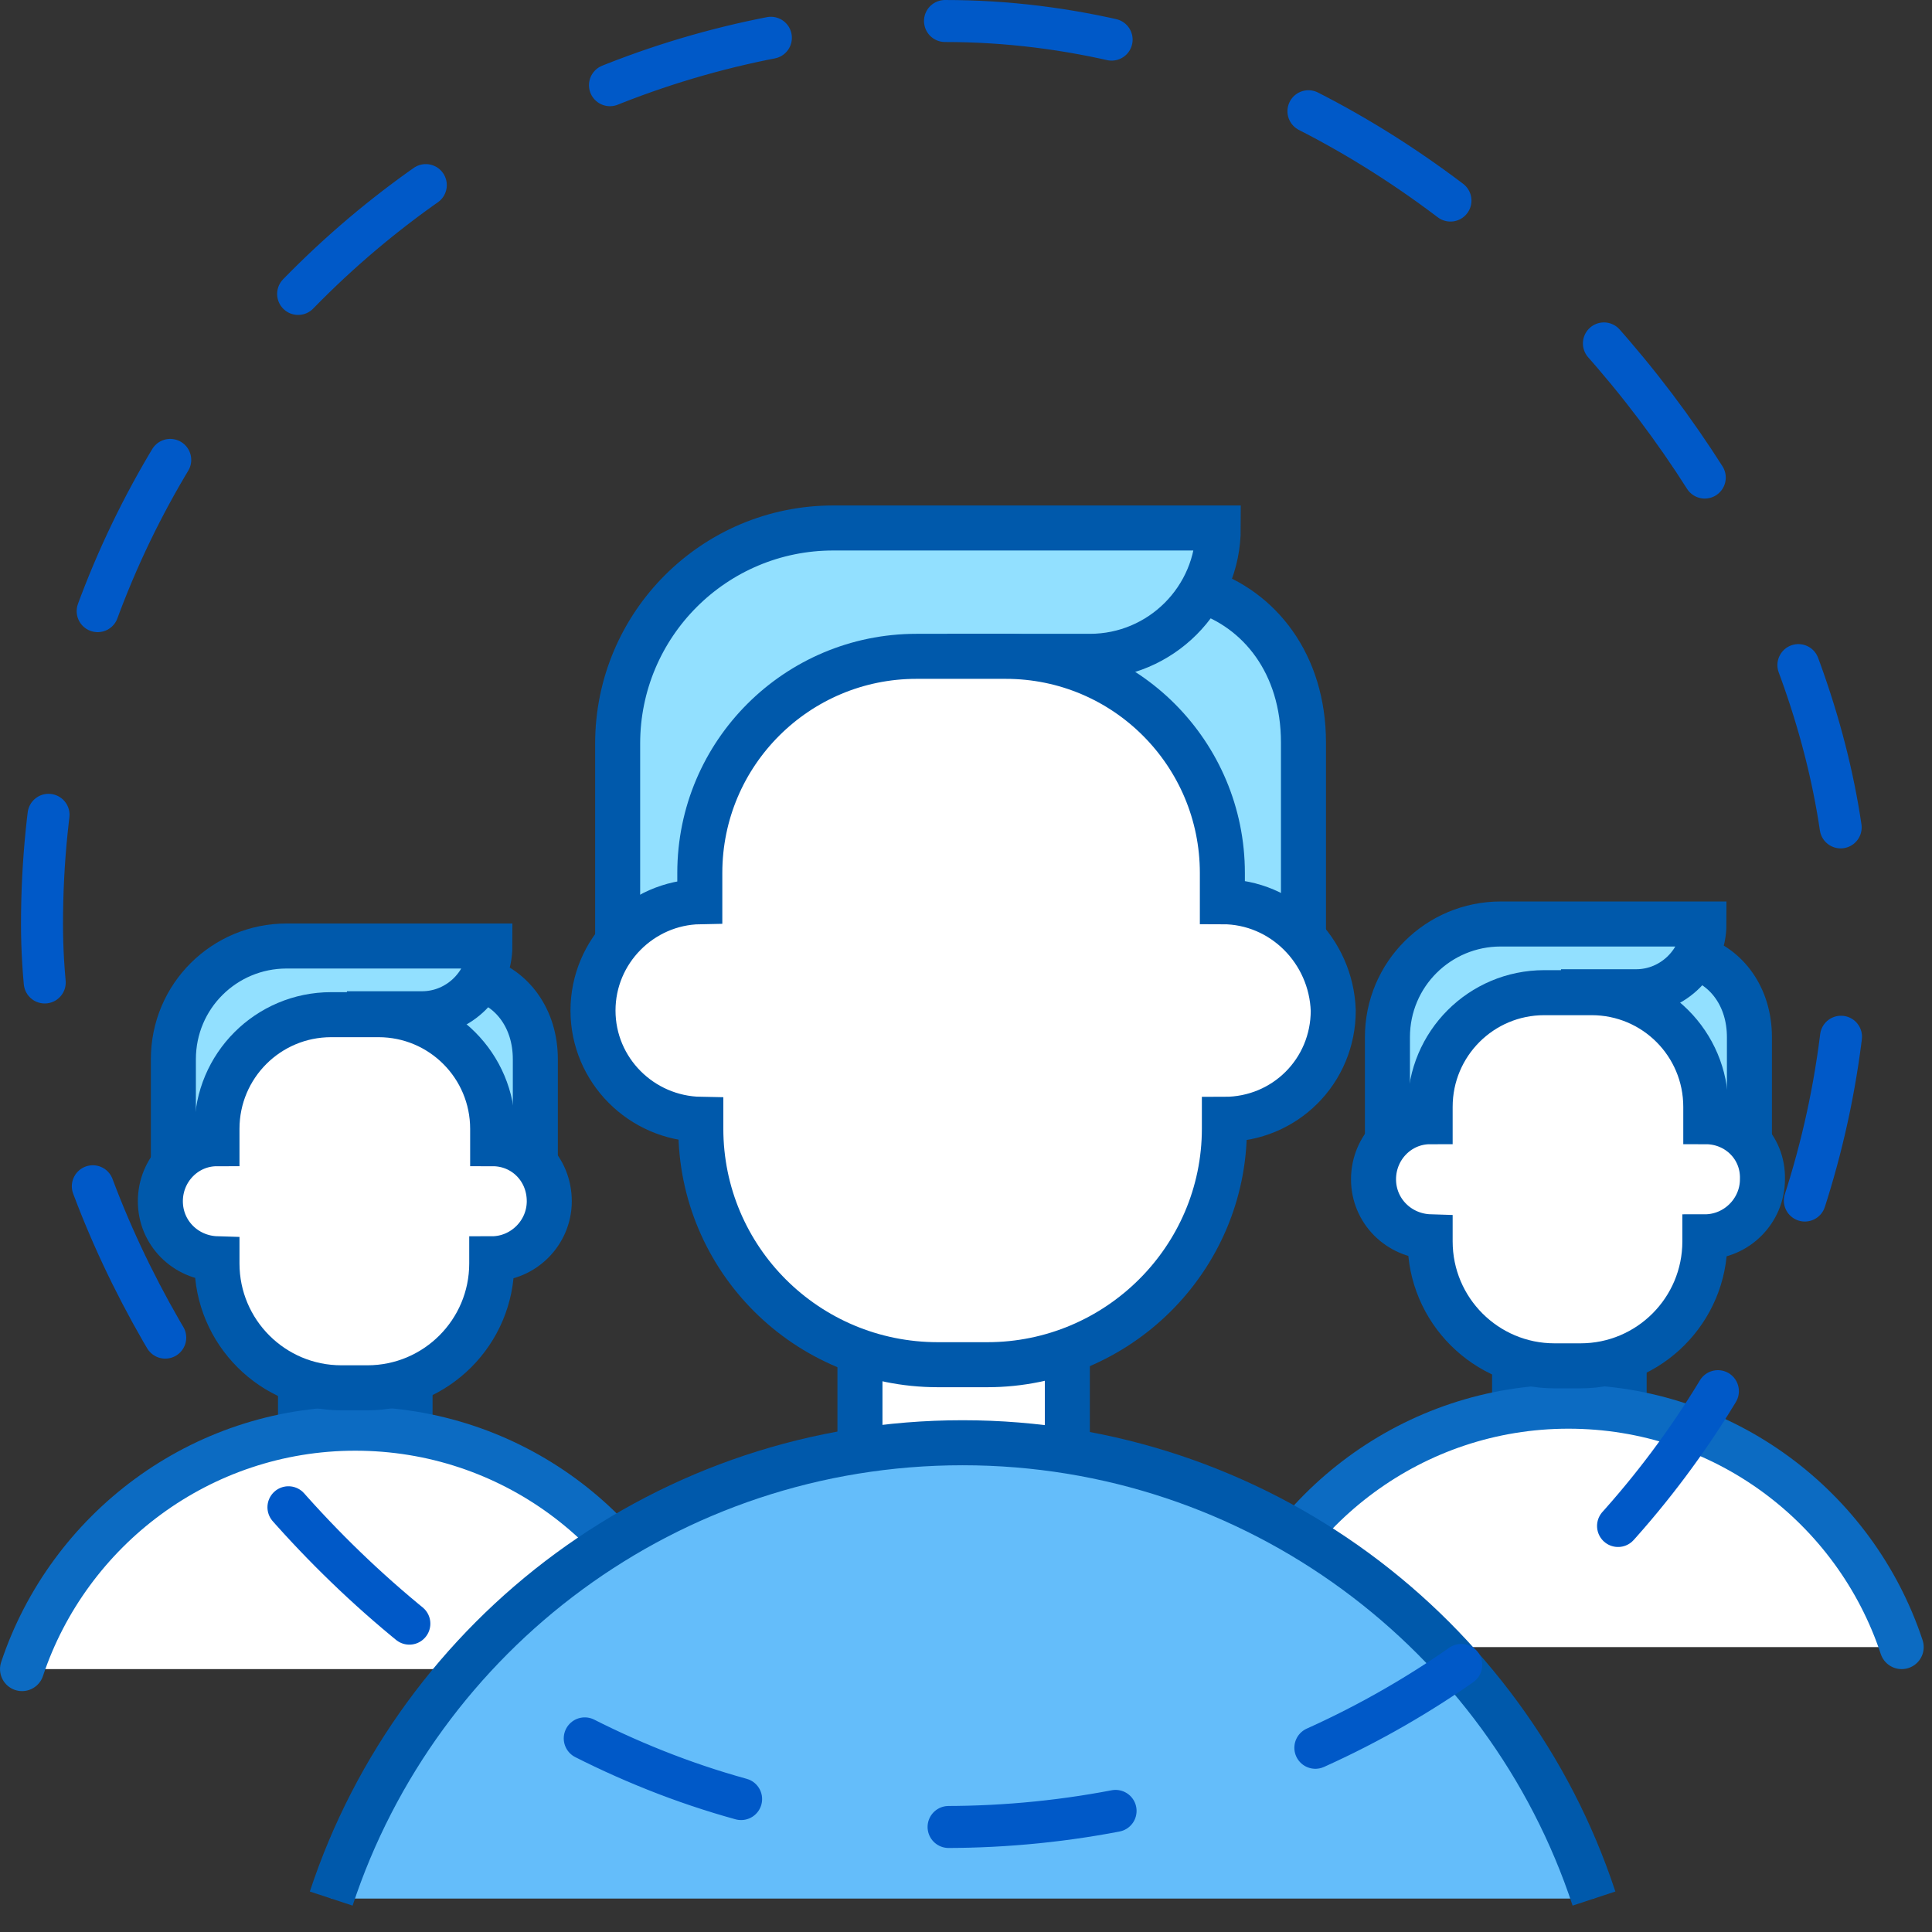 <svg width="46" height="46" viewBox="0 0 46 46" fill="none" xmlns="http://www.w3.org/2000/svg">
    <rect x="0" y="0" width="46" height="46" fill="#333333" stroke="none"/>
    <path d="M9.763 31.342V34.104H7.155V31.342H9.763Z" fill="white" stroke="#0059AB" stroke-width="1.072"
        stroke-miterlimit="10" />
    <path
        d="M16.393 39.74C15.288 36.403 12.15 34.016 8.459 34.016C4.769 34.016 1.63 36.425 0.525 39.74"
        fill="white" />
    <path
        d="M16.393 39.74C15.288 36.403 12.15 34.016 8.459 34.016C4.769 34.016 1.63 36.425 0.525 39.74"
        stroke="#0C6BC2" stroke-width="1.049" stroke-miterlimit="10" stroke-linecap="round" stroke-linejoin="round" />
    <path
        d="M11.465 23.319C12.194 23.54 12.746 24.248 12.746 25.22V27.673L4.128 27.695V25.22C4.128 23.717 5.343 22.524 6.824 22.524H11.664C11.664 23.408 10.934 24.137 10.05 24.137H8.26"
        fill="#92E0FF" />
    <path
        d="M11.465 23.319C12.194 23.54 12.746 24.248 12.746 25.22V27.673L4.128 27.695V25.22C4.128 23.717 5.343 22.524 6.824 22.524H11.664C11.664 23.408 10.934 24.137 10.05 24.137H8.26"
        stroke="#0059AB" stroke-width="1.072" stroke-miterlimit="10" />
    <path
        d="M11.73 27.231V26.878C11.73 25.375 10.514 24.159 9.012 24.159H7.885C6.382 24.159 5.166 25.375 5.166 26.878V27.231C4.415 27.231 3.818 27.85 3.818 28.601C3.818 29.353 4.415 29.949 5.166 29.971V30.082C5.166 31.717 6.492 33.043 8.128 33.043H8.747C10.382 33.043 11.708 31.717 11.708 30.082V29.971C12.459 29.971 13.078 29.353 13.078 28.601C13.078 27.828 12.481 27.231 11.73 27.231Z"
        fill="white" stroke="#0059AB" stroke-width="1.072" stroke-miterlimit="10" />
    <path d="M38.67 30.818V33.58H36.062V30.818H38.67Z" fill="white" stroke="#0059AB" stroke-width="1.072"
        stroke-miterlimit="10" />
    <path
        d="M45.278 39.216C44.173 35.879 41.034 33.492 37.344 33.492C33.653 33.492 30.515 35.901 29.41 39.216"
        fill="white" />
    <path
        d="M45.278 39.216C44.173 35.879 41.034 33.492 37.344 33.492C33.653 33.492 30.515 35.901 29.41 39.216"
        stroke="#0C6BC2" stroke-width="1.049" stroke-miterlimit="10" stroke-linecap="round" stroke-linejoin="round" />
    <path
        d="M40.371 22.796C41.101 23.017 41.653 23.724 41.653 24.696V27.149L33.034 27.171V24.696C33.034 23.193 34.25 22 35.73 22H40.57C40.57 22.884 39.841 23.613 38.957 23.613H37.167"
        fill="#92E0FF" />
    <path
        d="M40.371 22.796C41.101 23.017 41.653 23.724 41.653 24.696V27.149L33.034 27.171V24.696C33.034 23.193 34.25 22 35.73 22H40.57C40.57 22.884 39.841 23.613 38.957 23.613H37.167"
        stroke="#0059AB" stroke-width="1.072" stroke-miterlimit="10" />
    <path
        d="M40.614 26.707V26.354C40.614 24.851 39.399 23.635 37.896 23.635H36.769C35.266 23.635 34.051 24.851 34.051 26.354V26.707C33.3 26.707 32.703 27.326 32.703 28.078C32.703 28.829 33.3 29.425 34.051 29.448V29.558C34.051 31.194 35.377 32.52 37.012 32.52H37.631C39.266 32.52 40.592 31.194 40.592 29.558V29.448C41.344 29.448 41.963 28.829 41.963 28.078C41.985 27.304 41.366 26.707 40.614 26.707Z"
        fill="white" stroke="#0059AB" stroke-width="1.072" stroke-miterlimit="10" />
    <path d="M25.413 29.267V34.522H20.475V29.267H25.413Z" fill="white" stroke="#0059AB" stroke-width="1.072"
        stroke-miterlimit="10" />
    <path
        d="M37.952 45.204C35.875 38.898 29.91 34.351 22.919 34.351C15.904 34.351 9.964 38.898 7.886 45.204"
        fill="#64BDFA" />
    <path
        d="M37.952 45.204C35.875 38.898 29.91 34.351 22.919 34.351C15.904 34.351 9.964 38.898 7.886 45.204"
        stroke="#0059AB" stroke-width="1.072" stroke-miterlimit="10" />
    <path
        d="M28.615 14.062C29.983 14.502 31.035 15.798 31.035 17.68V22.349L14.706 22.398V17.705C14.706 14.869 17.004 12.571 19.839 12.571H29.006C29.006 14.258 27.637 15.627 25.95 15.627H22.552"
        fill="#92E0FF" />
    <path
        d="M28.615 14.062C29.983 14.502 31.035 15.798 31.035 17.68V22.349L14.706 22.398V17.705C14.706 14.869 17.004 12.571 19.839 12.571H29.006C29.006 14.258 27.637 15.627 25.95 15.627H22.552"
        stroke="#0059AB" stroke-width="1.072" stroke-miterlimit="10" />
    <path
        d="M29.104 21.469V20.785C29.104 17.949 26.806 15.627 23.946 15.627H21.819C18.984 15.627 16.662 17.925 16.662 20.785V21.469C15.268 21.494 14.119 22.642 14.119 24.06C14.119 25.478 15.268 26.627 16.686 26.651V26.871C16.686 29.976 19.204 32.493 22.332 32.493H23.506C26.61 32.493 29.152 29.976 29.152 26.871V26.651C30.595 26.651 31.744 25.502 31.744 24.06C31.695 22.642 30.546 21.469 29.104 21.469Z"
        fill="white" stroke="#0059AB" stroke-width="1.072" stroke-miterlimit="10" />
    <rect x="1" y="0.5" width="43" height="43" rx="21.5" stroke="#0059C8" stroke-linecap="round"
        stroke-dasharray="4 5" />
</svg>